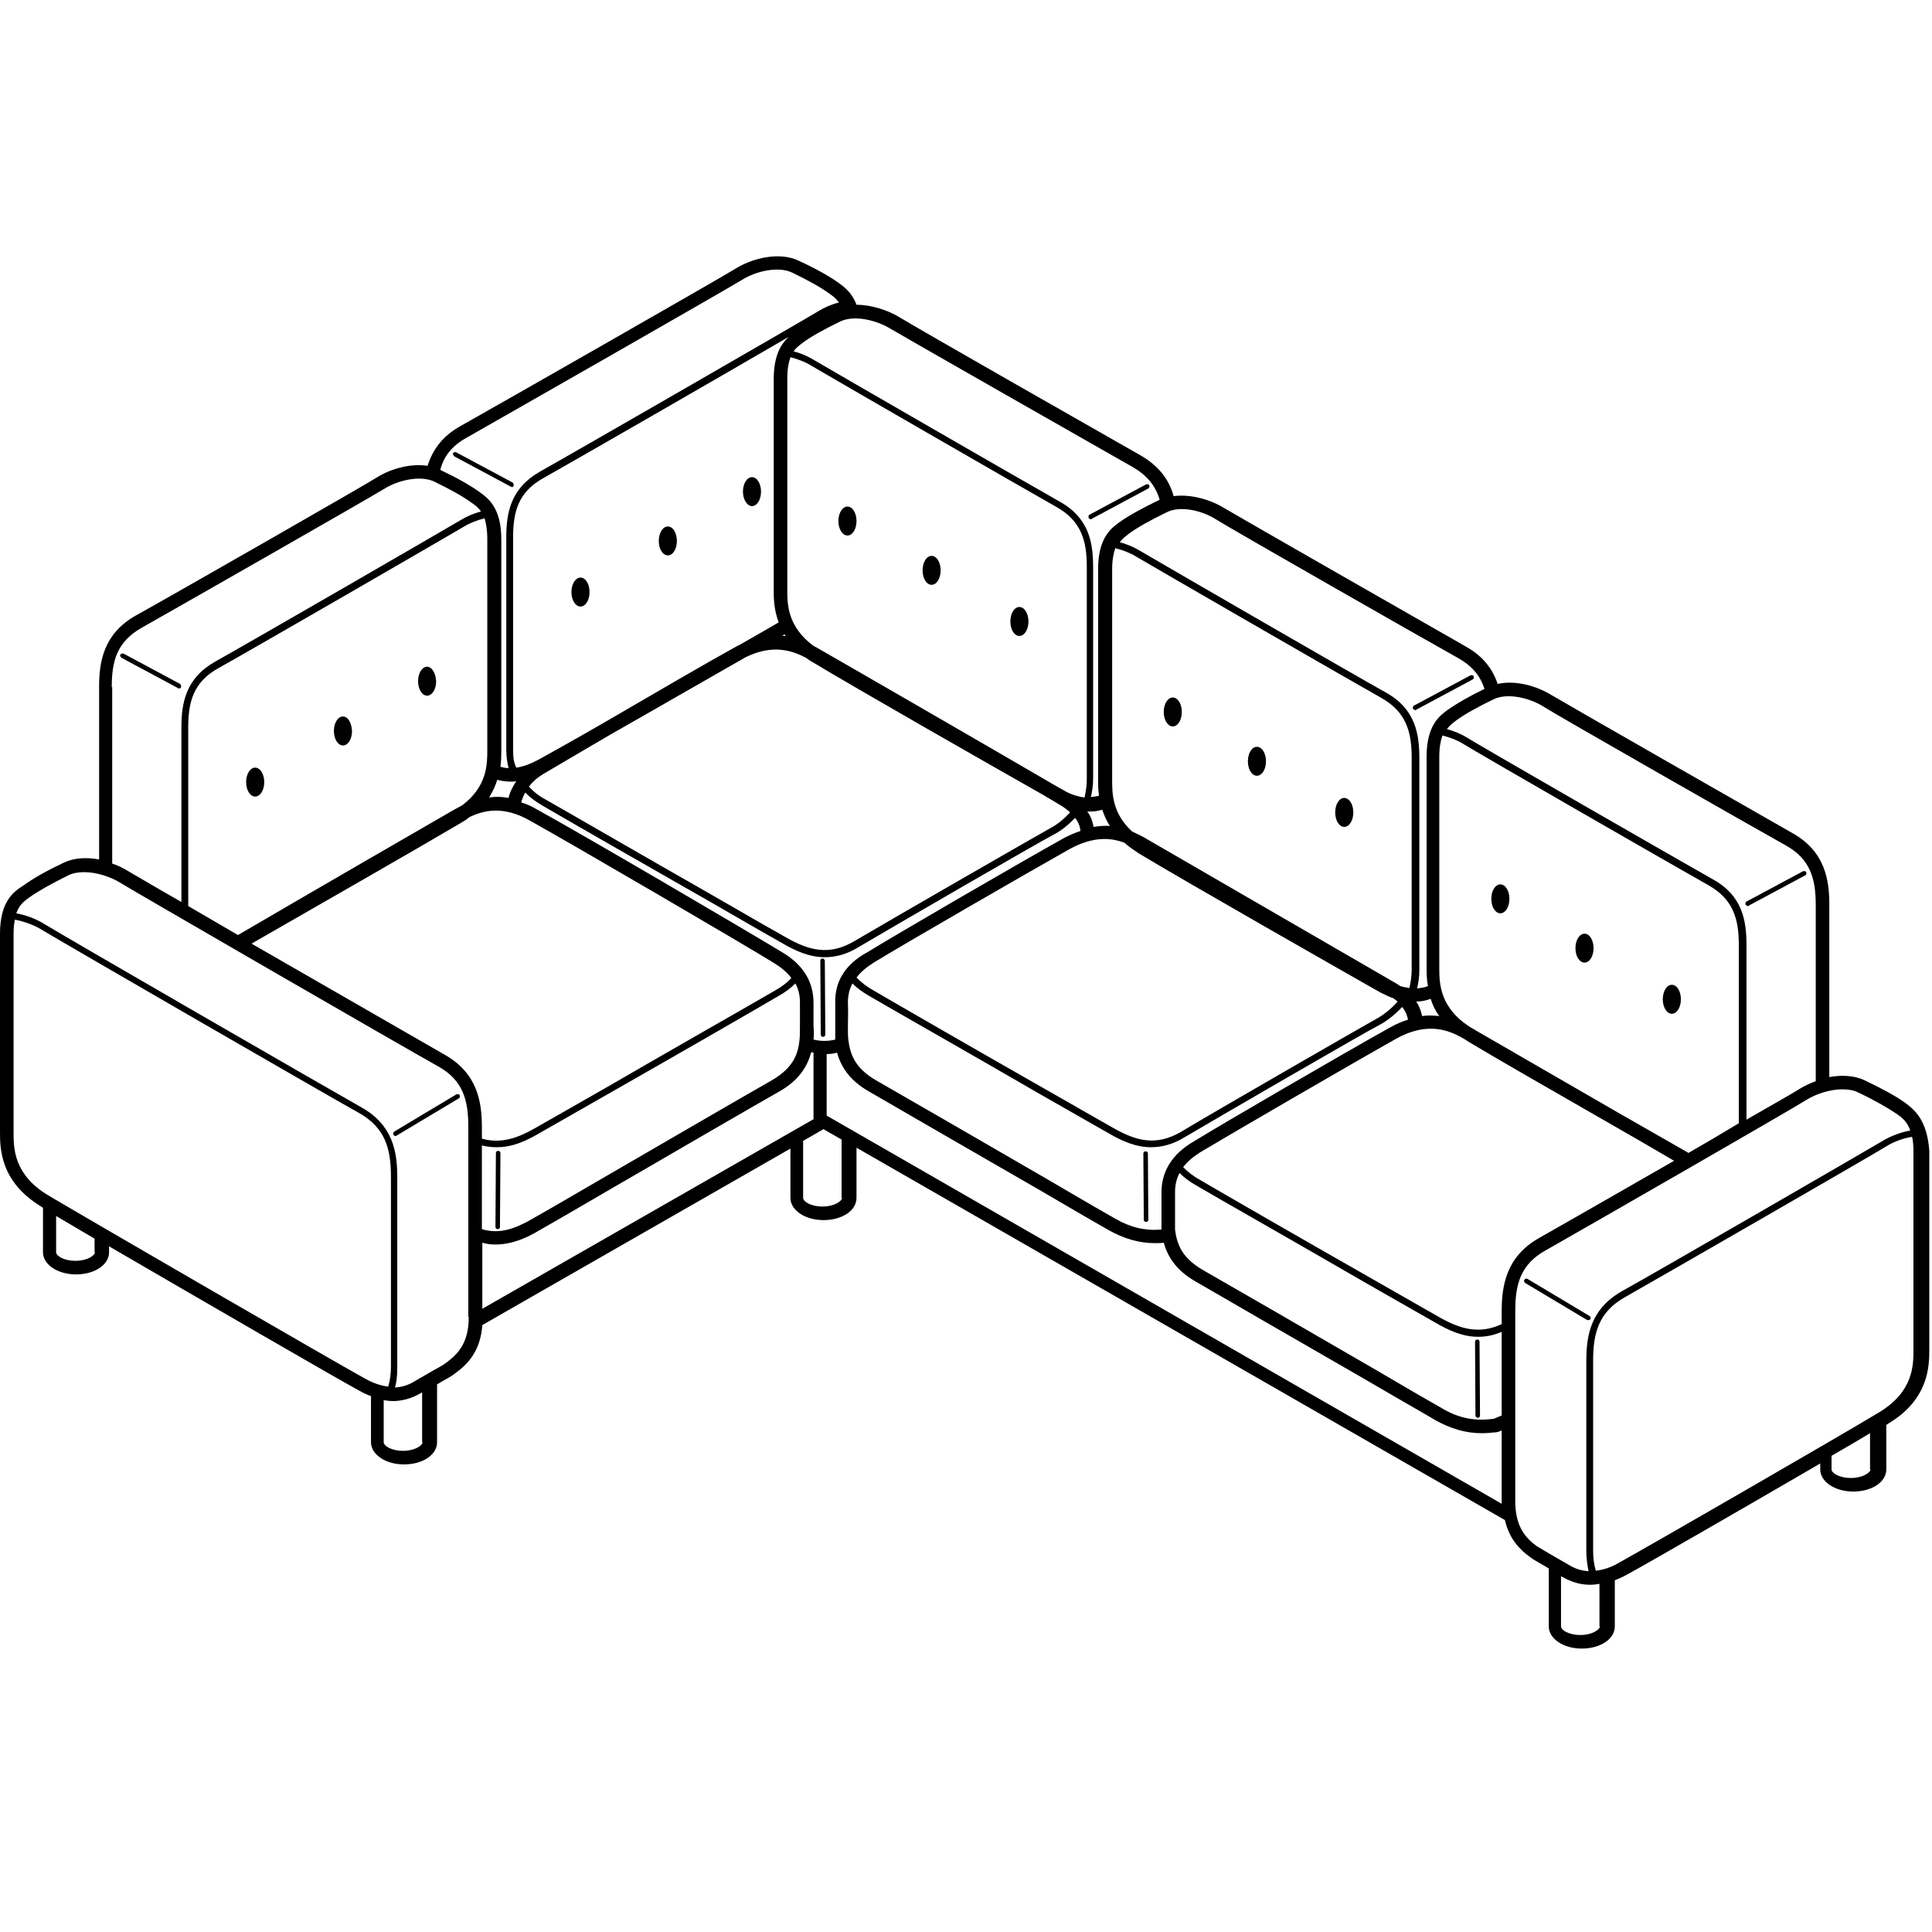 <?xml version="1.0" encoding="UTF-8"?>
<svg width="40px" height="40px" viewBox="0 0 40 40" version="1.1" xmlns="http://www.w3.org/2000/svg" xmlns:xlink="http://www.w3.org/1999/xlink">
    <title>Category Icon/category-ugol</title>
    <g id="Category-Icon/category-ugol" stroke="none" stroke-width="1" fill="none" fill-rule="evenodd">
        <g id="category-ugol" transform="translate(0, 5.307)" fill="#000000" fill-rule="nonzero">
            <path d="M15.569,5.171 C15.672,5.171 15.756,5.04 15.756,4.872 C15.756,4.703 15.672,4.572 15.569,4.572 C15.466,4.572 15.382,4.703 15.382,4.872 C15.382,5.031 15.466,5.171 15.569,5.171 Z" id="Path"></path>
            <path d="M13.827,6.192 C13.93,6.192 14.014,6.061 14.014,5.893 C14.014,5.724 13.93,5.593 13.827,5.593 C13.724,5.593 13.639,5.724 13.639,5.893 C13.639,6.061 13.724,6.192 13.827,6.192 Z" id="Path"></path>
            <path d="M12.019,7.251 C12.122,7.251 12.206,7.12 12.206,6.951 C12.206,6.783 12.122,6.651 12.019,6.651 C11.916,6.651 11.831,6.783 11.831,6.951 C11.831,7.12 11.916,7.251 12.019,7.251 Z" id="Path"></path>
            <path d="M9.405,4.141 L10.576,4.769 C10.585,4.769 10.595,4.778 10.595,4.778 C10.614,4.778 10.632,4.769 10.632,4.75 C10.642,4.731 10.632,4.703 10.614,4.684 L9.443,4.057 C9.424,4.047 9.396,4.057 9.377,4.075 C9.377,4.094 9.386,4.122 9.405,4.141 Z" id="Path"></path>
            <path d="M30.595,24.047 C30.623,24.047 30.642,24.028 30.642,24 L30.632,22.473 C30.632,22.445 30.614,22.427 30.585,22.427 C30.557,22.427 30.539,22.445 30.539,22.473 L30.548,24 C30.548,24.019 30.567,24.047 30.595,24.047 Z" id="Path"></path>
            <path d="M17.03,14.539 C17.002,14.539 16.984,14.558 16.984,14.586 L16.993,16.113 C16.993,16.141 17.012,16.16 17.04,16.16 C17.068,16.16 17.087,16.141 17.087,16.113 L17.077,14.586 C17.077,14.567 17.059,14.539 17.03,14.539 Z" id="Path"></path>
            <path d="M23.719,18.53 C23.691,18.53 23.672,18.548 23.672,18.576 L23.681,19.944 C23.681,19.972 23.7,19.991 23.728,19.991 C23.756,19.991 23.775,19.972 23.775,19.944 L23.766,18.576 C23.766,18.548 23.747,18.53 23.719,18.53 Z" id="Path"></path>
            <path d="M32.89,22.024 C32.909,22.024 32.918,22.014 32.927,22.005 C32.937,21.986 32.937,21.958 32.909,21.939 L31.625,21.171 C31.607,21.162 31.578,21.162 31.56,21.19 C31.55,21.209 31.55,21.237 31.578,21.256 L32.862,22.024 C32.871,22.024 32.881,22.024 32.89,22.024 Z" id="Path"></path>
            <path d="M36.187,13.452 C36.197,13.452 36.206,13.452 36.206,13.443 L37.377,12.815 C37.396,12.806 37.405,12.778 37.396,12.75 C37.386,12.731 37.358,12.722 37.33,12.731 L36.159,13.359 C36.141,13.368 36.131,13.396 36.141,13.424 C36.159,13.443 36.178,13.452 36.187,13.452 Z" id="Path"></path>
            <path d="M29.302,9.396 C29.311,9.396 29.321,9.396 29.321,9.387 L30.492,8.759 C30.511,8.75 30.52,8.722 30.511,8.694 C30.501,8.675 30.473,8.665 30.445,8.675 L29.274,9.302 C29.255,9.312 29.246,9.34 29.255,9.368 C29.274,9.387 29.293,9.396 29.302,9.396 Z" id="Path"></path>
            <path d="M22.585,5.443 C22.595,5.443 22.604,5.443 22.604,5.434 L23.775,4.806 C23.794,4.797 23.803,4.769 23.794,4.74 C23.785,4.722 23.756,4.712 23.728,4.722 L22.557,5.349 C22.539,5.359 22.529,5.387 22.539,5.415 C22.548,5.434 22.567,5.443 22.585,5.443 Z" id="Path"></path>
            <path d="M39.447,17.527 C39.251,17.387 38.979,17.237 38.604,17.059 C38.389,16.956 38.117,16.947 37.874,16.993 L37.874,13.415 C37.874,12.9 37.78,12.319 37.115,11.944 C36.356,11.513 32.393,9.246 32.112,9.078 C31.822,8.9 31.382,8.769 31.007,8.853 C30.895,8.516 30.679,8.263 30.342,8.075 C29.583,7.644 25.621,5.377 25.34,5.209 C25.068,5.04 24.656,4.918 24.3,4.965 C24.197,4.6 23.972,4.328 23.616,4.122 C22.857,3.691 18.895,1.434 18.614,1.256 C18.379,1.115 18.042,1.003 17.733,1.003 C17.639,0.75 17.48,0.637 17.368,0.553 C17.171,0.413 16.909,0.263 16.543,0.094 C16.141,-0.103 15.578,0.038 15.232,0.253 C14.932,0.441 10.155,3.167 9.536,3.513 C9.18,3.71 8.965,3.982 8.852,4.338 C8.496,4.281 8.084,4.403 7.813,4.572 C7.532,4.75 3.569,7.017 2.81,7.438 C2.145,7.813 2.052,8.394 2.052,8.909 L2.052,12.487 C1.799,12.441 1.536,12.45 1.321,12.553 C0.946,12.731 0.684,12.881 0.478,13.031 C0.281,13.153 0,13.359 0,14.024 L0,18.127 C0,18.464 0,19.157 0.852,19.673 C0.862,19.682 0.881,19.691 0.89,19.701 L0.89,20.619 C0.89,20.872 1.19,21.078 1.574,21.078 C1.958,21.078 2.258,20.881 2.258,20.619 L2.258,20.497 C4.094,21.565 6.97,23.232 7.438,23.485 C7.522,23.532 7.597,23.569 7.681,23.598 L7.681,24.553 C7.681,24.806 7.981,25.012 8.365,25.012 C8.749,25.012 9.049,24.815 9.049,24.553 L9.049,23.354 C9.087,23.335 9.115,23.317 9.143,23.298 C9.265,23.232 9.349,23.185 9.433,23.12 C9.677,22.942 9.948,22.67 9.986,22.127 L16.365,18.473 L16.365,19.495 C16.365,19.747 16.665,19.954 17.049,19.954 C17.433,19.954 17.733,19.757 17.733,19.495 L17.733,18.455 L31.157,26.164 C31.251,26.567 31.475,26.783 31.681,26.932 C31.766,26.998 31.85,27.036 31.972,27.11 C32,27.129 32.037,27.148 32.066,27.167 L32.066,28.366 C32.066,28.619 32.365,28.825 32.749,28.825 C33.133,28.825 33.433,28.628 33.433,28.366 L33.433,27.41 C33.508,27.382 33.593,27.345 33.677,27.298 C34.126,27.054 36.187,25.865 37.686,24.993 L37.686,25.115 C37.686,25.368 37.986,25.574 38.37,25.574 C38.754,25.574 39.054,25.377 39.054,25.115 L39.054,24.197 C39.063,24.188 39.082,24.178 39.091,24.169 C39.944,23.663 39.944,22.961 39.944,22.623 L39.944,18.52 C39.897,17.855 39.616,17.658 39.447,17.527 Z M31.953,9.321 C32.262,9.518 36.319,11.832 36.974,12.197 C37.48,12.478 37.593,12.89 37.593,13.424 L37.593,17.078 C37.471,17.124 37.368,17.171 37.274,17.228 C37.19,17.284 36.749,17.537 36.159,17.874 L36.159,14.258 C36.159,13.752 36.075,13.237 35.466,12.9 C34.801,12.525 30.66,10.146 30.379,9.968 C30.258,9.893 30.108,9.827 29.958,9.79 C30.014,9.705 30.089,9.658 30.145,9.612 C30.323,9.48 30.576,9.34 30.923,9.171 C31.213,9.031 31.672,9.143 31.953,9.321 Z M24.047,19.382 C24.047,19.598 24.047,19.747 24.047,19.85 C24.047,19.972 24.047,20.057 24.047,20.15 C23.7,20.178 23.4,20.103 23.091,19.925 C22.988,19.869 22.389,19.523 21.639,19.082 C20.365,18.342 18.642,17.349 18.136,17.059 C17.686,16.797 17.602,16.506 17.564,16.225 C17.555,16.141 17.555,16.066 17.555,15.925 C17.555,15.813 17.564,15.673 17.555,15.448 C17.555,15.307 17.583,15.176 17.649,15.054 C17.742,15.148 17.855,15.232 17.986,15.307 C18.482,15.598 20.215,16.581 21.489,17.321 C22.248,17.752 22.848,18.099 22.951,18.155 C23.222,18.314 23.513,18.445 23.831,18.445 C24.047,18.445 24.281,18.389 24.525,18.239 C25.19,17.846 28.244,16.075 28.571,15.907 C28.731,15.822 28.899,15.682 29.03,15.541 C29.105,15.635 29.133,15.719 29.152,15.804 C29.03,15.841 28.899,15.897 28.768,15.972 C27.859,16.478 25.311,17.958 24.703,18.333 C24.272,18.586 24.047,18.942 24.047,19.382 Z M17.293,15.448 C17.293,15.663 17.293,15.813 17.293,15.916 C17.293,16.038 17.293,16.122 17.293,16.216 C17.143,16.253 16.993,16.253 16.843,16.216 C16.852,16.132 16.852,16.047 16.843,15.925 C16.843,15.822 16.843,15.673 16.843,15.457 C16.843,15.017 16.628,14.661 16.178,14.399 C15.532,14.005 12.019,11.944 11.11,11.448 C10.998,11.382 10.895,11.335 10.792,11.307 C10.81,11.232 10.838,11.167 10.876,11.101 C10.97,11.204 11.091,11.288 11.232,11.373 C11.728,11.663 13.443,12.647 14.726,13.377 C15.485,13.818 16.094,14.164 16.197,14.221 C16.468,14.38 16.759,14.511 17.077,14.511 C17.293,14.511 17.527,14.455 17.77,14.305 C18.436,13.911 21.489,12.141 21.817,11.972 C21.977,11.888 22.126,11.766 22.258,11.626 C22.333,11.719 22.361,11.813 22.37,11.897 C22.258,11.935 22.145,11.982 22.023,12.047 C21.115,12.553 18.567,14.033 17.958,14.408 C17.508,14.651 17.283,15.007 17.293,15.448 Z M10.295,10.839 C10.379,10.858 10.473,10.876 10.567,10.876 C10.604,10.876 10.642,10.876 10.689,10.867 C10.614,10.979 10.557,11.092 10.529,11.213 C10.379,11.185 10.248,11.185 10.126,11.204 C10.201,11.082 10.258,10.961 10.295,10.839 Z M10.623,10.211 L10.623,5.827 C10.623,5.293 10.726,4.881 11.251,4.591 C11.803,4.281 14.913,2.492 16.328,1.668 C16.178,1.808 16.019,2.043 16.019,2.539 L16.019,6.904 C16.019,7.064 16.019,7.307 16.122,7.579 C15.878,7.719 15.607,7.879 15.307,8.047 C15.279,8.057 15.251,8.075 15.232,8.085 C14.67,8.394 13.48,9.087 12.515,9.649 C11.85,10.033 11.326,10.324 11.138,10.427 C10.979,10.511 10.829,10.567 10.689,10.586 C10.632,10.473 10.623,10.352 10.623,10.211 Z M22.979,11.794 C22.876,11.785 22.763,11.794 22.642,11.813 C22.623,11.719 22.595,11.607 22.511,11.495 C22.529,11.495 22.539,11.495 22.557,11.495 C22.651,11.495 22.735,11.485 22.82,11.457 C22.857,11.56 22.904,11.682 22.979,11.794 Z M23.026,10.848 L23.026,6.483 C23.026,6.286 23.054,6.146 23.091,6.043 C23.241,6.08 23.391,6.136 23.513,6.211 C23.794,6.38 27.934,8.769 28.6,9.143 C29.115,9.434 29.227,9.846 29.227,10.38 L29.227,14.764 C29.227,14.904 29.208,15.026 29.18,15.148 C29.115,15.139 29.059,15.129 28.993,15.11 C28.946,15.082 28.899,15.045 28.843,15.017 C28.843,15.017 24.019,12.225 23.747,12.066 C23.672,12.019 23.56,11.963 23.438,11.907 C23.026,11.532 23.026,11.11 23.026,10.848 Z M29.799,15.729 C29.686,15.719 29.574,15.71 29.443,15.729 C29.424,15.644 29.396,15.541 29.321,15.429 C29.424,15.429 29.518,15.41 29.621,15.373 C29.658,15.495 29.714,15.616 29.799,15.729 Z M23.279,12.141 C23.363,12.216 23.457,12.281 23.569,12.356 C24.496,12.918 28,14.914 28.581,15.242 C28.674,15.288 28.768,15.335 28.852,15.363 C28.881,15.382 28.909,15.41 28.937,15.429 C28.815,15.569 28.665,15.691 28.515,15.776 C28.197,15.954 25.133,17.715 24.468,18.117 C23.934,18.436 23.513,18.314 23.026,18.033 C22.923,17.977 22.323,17.63 21.564,17.199 C20.281,16.469 18.557,15.476 18.061,15.185 C17.93,15.11 17.827,15.026 17.733,14.932 C17.817,14.82 17.939,14.717 18.089,14.623 C18.698,14.249 21.246,12.778 22.145,12.272 C22.642,12 23.007,12.038 23.279,12.141 Z M11.297,10.689 C11.532,10.548 12.047,10.249 12.637,9.902 C13.48,9.424 14.548,8.806 15.438,8.3 C16.009,8.019 16.412,8.169 16.684,8.31 C16.731,8.347 16.787,8.384 16.843,8.413 C17.677,8.918 20.581,10.576 21.593,11.148 C21.78,11.26 21.892,11.326 21.892,11.326 C22.005,11.391 22.089,11.448 22.155,11.513 C22.033,11.644 21.892,11.766 21.742,11.841 C21.424,12.019 18.361,13.78 17.696,14.174 C17.162,14.492 16.74,14.37 16.253,14.089 C16.15,14.033 15.541,13.687 14.782,13.246 C13.499,12.516 11.785,11.523 11.288,11.242 C11.148,11.167 11.035,11.073 10.951,10.979 C11.035,10.867 11.148,10.773 11.297,10.689 Z M16.268,7.864 C16.248,7.864 16.218,7.854 16.198,7.854 C16.218,7.844 16.228,7.834 16.248,7.824 C16.248,7.844 16.258,7.854 16.268,7.864 Z M22.501,10.82 C22.501,10.961 22.482,11.082 22.454,11.204 C22.314,11.185 22.155,11.139 22.005,11.045 C21.948,11.017 21.855,10.961 21.742,10.895 C20.684,10.277 17.18,8.253 16.946,8.122 C16.918,8.103 16.881,8.085 16.843,8.066 C16.3,7.663 16.3,7.195 16.3,6.904 L16.3,2.53 C16.3,2.333 16.328,2.192 16.365,2.089 C16.515,2.127 16.665,2.183 16.787,2.258 C17.068,2.427 21.208,4.815 21.874,5.19 C22.389,5.48 22.501,5.893 22.501,6.427 L22.501,10.82 L22.501,10.82 Z M10.089,5.855 L10.089,10.221 C10.089,10.511 10.089,10.97 9.574,11.363 C9.499,11.401 9.443,11.438 9.386,11.466 C9.171,11.588 6.239,13.284 4.927,14.052 C4.553,13.836 4.206,13.63 3.897,13.452 L3.897,9.761 C3.897,9.228 4,8.815 4.525,8.525 C5.199,8.15 9.33,5.761 9.611,5.593 C9.733,5.518 9.883,5.462 10.033,5.424 C10.061,5.518 10.089,5.658 10.089,5.855 Z M9.546,11.729 C9.611,11.691 9.667,11.654 9.724,11.607 C10.005,11.476 10.407,11.363 10.97,11.682 C11.878,12.188 15.391,14.239 16.028,14.633 C16.178,14.726 16.3,14.829 16.384,14.942 C16.3,15.036 16.187,15.12 16.056,15.195 C15.56,15.485 13.827,16.469 12.553,17.209 C11.794,17.64 11.194,17.986 11.091,18.043 C10.763,18.23 10.398,18.389 9.977,18.267 L9.977,18.033 C9.977,17.499 9.883,16.909 9.199,16.525 C8.824,16.31 6.885,15.195 5.208,14.23 C6.501,13.49 8.834,12.15 9.546,11.729 Z M10.286,18.445 C10.614,18.445 10.895,18.314 11.166,18.155 C11.269,18.099 11.869,17.752 12.628,17.321 C13.911,16.591 15.635,15.598 16.131,15.307 C16.262,15.232 16.375,15.148 16.468,15.054 C16.534,15.176 16.562,15.307 16.562,15.448 C16.562,15.663 16.562,15.813 16.562,15.925 C16.562,16.057 16.562,16.132 16.553,16.225 C16.525,16.506 16.431,16.797 15.981,17.059 C15.485,17.34 13.789,18.324 12.515,19.064 C11.747,19.513 11.129,19.869 11.026,19.925 C10.67,20.132 10.342,20.253 9.977,20.141 L9.977,18.408 C10.089,18.436 10.192,18.445 10.286,18.445 Z M10.258,20.459 C10.604,20.459 10.913,20.319 11.176,20.16 C11.279,20.103 11.897,19.747 12.665,19.298 C13.939,18.558 15.635,17.574 16.131,17.293 C16.562,17.05 16.721,16.75 16.796,16.478 C16.815,16.478 16.824,16.487 16.843,16.487 L16.843,17.865 L9.986,21.79 L9.986,20.422 C10.08,20.45 10.164,20.459 10.258,20.459 Z M24.328,19.85 C24.328,19.738 24.328,19.598 24.328,19.373 C24.328,19.232 24.356,19.101 24.422,18.979 C24.515,19.073 24.628,19.157 24.759,19.232 C25.255,19.523 26.988,20.506 28.262,21.246 C29.021,21.677 29.621,22.024 29.724,22.08 C29.995,22.239 30.286,22.37 30.604,22.37 C30.754,22.37 30.923,22.342 31.091,22.267 L31.091,24 C31.016,24.028 30.951,24.057 30.932,24.066 C30.539,24.122 30.201,24.057 29.855,23.85 C29.752,23.794 29.152,23.448 28.403,23.007 C27.129,22.267 25.405,21.274 24.899,20.984 C24.45,20.722 24.365,20.431 24.328,20.15 C24.328,20.057 24.328,19.982 24.328,19.85 Z M31.091,21.836 L31.091,22.108 C30.623,22.324 30.23,22.211 29.789,21.958 C29.686,21.902 29.087,21.555 28.328,21.124 C27.044,20.394 25.321,19.401 24.824,19.11 C24.693,19.036 24.59,18.951 24.496,18.858 C24.581,18.745 24.703,18.642 24.852,18.548 C25.461,18.183 28.009,16.703 28.909,16.197 C29.621,15.804 30.08,16.066 30.351,16.225 C30.361,16.235 30.379,16.244 30.407,16.263 C30.951,16.591 32.225,17.321 33.368,17.977 C33.845,18.249 34.295,18.511 34.66,18.726 C33.452,19.42 32.206,20.132 31.859,20.328 C31.185,20.712 31.091,21.312 31.091,21.836 Z M34.951,18.567 L34.951,18.558 C34.557,18.333 34.052,18.043 33.508,17.733 C32.272,17.021 30.885,16.216 30.557,16.028 C30.539,16.019 30.52,16 30.492,15.991 C29.799,15.579 29.799,15.045 29.799,14.726 L29.799,10.361 C29.799,10.164 29.827,10.024 29.864,9.921 C30.014,9.958 30.164,10.014 30.286,10.089 C30.567,10.267 34.707,12.647 35.372,13.021 C35.888,13.312 36,13.724 36,14.258 L36,17.949 C35.691,18.136 35.326,18.352 34.951,18.567 Z M25.171,5.443 C25.48,5.64 29.536,7.954 30.192,8.319 C30.473,8.478 30.642,8.675 30.735,8.956 C30.407,9.115 30.164,9.256 29.977,9.387 C29.808,9.509 29.536,9.705 29.536,10.361 L29.536,14.726 C29.536,14.829 29.536,14.961 29.564,15.11 C29.489,15.139 29.415,15.148 29.34,15.157 C29.368,15.036 29.386,14.914 29.386,14.773 L29.386,10.389 C29.386,9.883 29.302,9.368 28.693,9.031 C28.019,8.656 23.888,6.267 23.607,6.099 C23.485,6.024 23.335,5.958 23.185,5.921 C23.241,5.836 23.316,5.79 23.372,5.743 C23.55,5.612 23.803,5.471 24.15,5.302 C24.431,5.153 24.89,5.265 25.171,5.443 Z M23.457,4.366 C23.747,4.534 23.925,4.75 24.009,5.04 C23.644,5.218 23.382,5.359 23.185,5.499 C23.016,5.621 22.735,5.818 22.735,6.473 L22.735,10.839 C22.735,10.923 22.735,11.045 22.754,11.167 C22.698,11.185 22.642,11.185 22.585,11.195 C22.614,11.073 22.632,10.951 22.632,10.811 L22.632,6.436 C22.632,5.93 22.548,5.415 21.939,5.078 C21.274,4.703 17.133,2.314 16.852,2.146 C16.731,2.071 16.581,2.005 16.431,1.968 C16.487,1.883 16.562,1.836 16.618,1.79 C16.796,1.658 17.049,1.518 17.396,1.349 C17.686,1.209 18.145,1.321 18.436,1.499 C18.754,1.687 22.81,4 23.457,4.366 Z M9.658,3.757 C10.304,3.391 15.044,0.684 15.363,0.487 C15.644,0.309 16.112,0.197 16.403,0.338 C16.749,0.506 17.002,0.647 17.18,0.778 C17.246,0.825 17.311,0.872 17.368,0.956 C17.218,0.993 17.068,1.059 16.946,1.134 C16.674,1.302 11.878,4.066 11.176,4.459 C10.567,4.806 10.482,5.321 10.482,5.818 L10.482,10.211 C10.482,10.352 10.501,10.483 10.529,10.595 C10.473,10.595 10.417,10.586 10.361,10.567 C10.379,10.436 10.379,10.314 10.379,10.221 L10.379,5.855 C10.379,5.199 10.098,5.003 9.93,4.881 C9.733,4.74 9.471,4.591 9.115,4.422 C9.19,4.131 9.368,3.916 9.658,3.757 Z M2.314,8.918 C2.314,8.384 2.417,7.982 2.932,7.691 C3.578,7.326 7.635,5.012 7.953,4.815 C8.234,4.637 8.703,4.525 8.993,4.665 C9.34,4.834 9.593,4.975 9.77,5.106 C9.836,5.153 9.902,5.199 9.958,5.284 C9.808,5.321 9.658,5.387 9.536,5.462 C9.255,5.63 5.124,8.019 4.45,8.394 C3.841,8.74 3.756,9.256 3.756,9.752 L3.756,13.368 C3.148,13.021 2.726,12.769 2.642,12.722 C2.548,12.665 2.436,12.609 2.323,12.572 L2.323,8.918 L2.314,8.918 Z M1.967,20.619 C1.967,20.684 1.808,20.797 1.564,20.797 C1.321,20.797 1.162,20.694 1.162,20.619 L1.162,19.869 C1.368,19.991 1.639,20.15 1.958,20.338 L1.958,20.619 L1.967,20.619 Z M0.993,19.438 C0.281,19.007 0.281,18.464 0.281,18.136 L0.281,14.033 C0.281,13.911 0.29,13.818 0.309,13.733 C0.496,13.771 0.684,13.836 0.843,13.93 C1.162,14.127 6.754,17.359 7.429,17.733 C7.981,18.043 8.094,18.483 8.094,19.054 L8.094,22.989 C8.094,23.139 8.075,23.279 8.037,23.401 C7.888,23.382 7.738,23.335 7.569,23.242 C6.923,22.886 1.892,19.972 0.993,19.438 Z M8.749,24.553 C8.749,24.619 8.59,24.731 8.347,24.731 C8.103,24.731 7.944,24.628 7.944,24.553 L7.944,23.682 C8.009,23.691 8.075,23.701 8.131,23.701 C8.328,23.701 8.525,23.644 8.703,23.541 C8.712,23.532 8.731,23.523 8.74,23.523 L8.74,24.553 L8.749,24.553 Z M9.705,21.958 C9.705,22.492 9.489,22.717 9.255,22.895 C9.18,22.951 9.115,22.989 8.993,23.054 C8.899,23.11 8.768,23.185 8.571,23.298 C8.45,23.373 8.319,23.41 8.178,23.42 C8.215,23.288 8.225,23.157 8.225,22.998 L8.225,19.064 C8.225,18.53 8.131,17.986 7.485,17.621 C6.82,17.246 1.218,14.014 0.909,13.818 C0.74,13.715 0.543,13.64 0.337,13.602 C0.403,13.415 0.515,13.34 0.618,13.265 C0.806,13.134 1.059,12.993 1.415,12.815 C1.508,12.769 1.621,12.75 1.742,12.75 C1.995,12.75 2.286,12.843 2.482,12.965 C2.801,13.162 8.393,16.394 9.068,16.769 C9.593,17.059 9.696,17.48 9.696,18.024 L9.696,21.958 L9.705,21.958 Z M17.433,19.495 C17.433,19.56 17.274,19.673 17.03,19.673 C16.787,19.673 16.628,19.569 16.628,19.495 L16.628,18.314 L17.049,18.071 L17.424,18.286 L17.424,19.495 L17.433,19.495 Z M17.115,17.79 L17.115,16.516 C17.19,16.516 17.265,16.506 17.33,16.487 C17.405,16.75 17.564,17.05 17.995,17.293 C18.492,17.584 20.215,18.576 21.499,19.317 C22.248,19.757 22.848,20.103 22.951,20.16 C23.269,20.338 23.578,20.431 23.916,20.431 C23.972,20.431 24.037,20.431 24.094,20.422 C24.169,20.684 24.328,20.984 24.759,21.228 C25.255,21.518 26.979,22.511 28.262,23.251 C29.012,23.691 29.611,24.028 29.714,24.094 C30.033,24.272 30.342,24.366 30.679,24.366 C30.773,24.366 30.876,24.356 30.97,24.347 C31.007,24.347 31.044,24.328 31.091,24.31 L31.091,25.78 C31.091,25.799 31.091,25.808 31.091,25.827 L17.115,17.79 Z M31.822,26.708 C31.588,26.539 31.372,26.305 31.372,25.771 L31.372,21.836 C31.372,21.293 31.475,20.872 32,20.581 C32.712,20.178 37.115,17.649 37.405,17.462 C37.602,17.34 37.892,17.246 38.145,17.246 C38.267,17.246 38.379,17.265 38.473,17.312 C38.829,17.48 39.082,17.63 39.279,17.761 C39.372,17.827 39.485,17.911 39.55,18.099 C39.354,18.136 39.148,18.211 38.979,18.314 C38.679,18.492 34.295,21.031 33.583,21.424 C32.937,21.79 32.843,22.333 32.843,22.867 L32.843,26.801 C32.843,26.951 32.862,27.092 32.89,27.223 C32.749,27.213 32.618,27.176 32.496,27.101 C32.3,26.989 32.169,26.914 32.075,26.858 C31.963,26.792 31.897,26.754 31.822,26.708 Z M33.124,28.366 C33.124,28.431 32.965,28.544 32.721,28.544 C32.478,28.544 32.319,28.441 32.319,28.366 L32.319,27.326 C32.328,27.335 32.347,27.345 32.356,27.345 C32.534,27.448 32.721,27.504 32.927,27.504 C32.993,27.504 33.049,27.495 33.115,27.485 L33.115,28.366 L33.124,28.366 Z M38.726,25.115 C38.726,25.181 38.567,25.293 38.323,25.293 C38.08,25.293 37.92,25.19 37.92,25.115 L37.92,24.834 C38.23,24.656 38.501,24.497 38.717,24.366 L38.717,25.115 L38.726,25.115 Z M39.616,22.633 C39.616,22.961 39.616,23.504 38.904,23.935 C37.986,24.487 34.117,26.717 33.508,27.054 C33.349,27.148 33.19,27.195 33.04,27.213 C33.002,27.092 32.984,26.951 32.984,26.801 L32.984,22.867 C32.984,22.295 33.096,21.855 33.649,21.546 C34.361,21.143 38.754,18.614 39.054,18.427 C39.204,18.333 39.4,18.258 39.588,18.23 C39.607,18.314 39.616,18.408 39.616,18.53 L39.616,22.633 L39.616,22.633 Z" id="Shape"></path>
            <path d="M24.281,9.733 C24.384,9.733 24.468,9.602 24.468,9.434 C24.468,9.265 24.384,9.134 24.281,9.134 C24.178,9.134 24.094,9.265 24.094,9.434 C24.094,9.602 24.178,9.733 24.281,9.733 Z" id="Path"></path>
            <path d="M26.023,10.754 C26.126,10.754 26.211,10.623 26.211,10.455 C26.211,10.286 26.126,10.155 26.023,10.155 C25.92,10.155 25.836,10.286 25.836,10.455 C25.836,10.623 25.92,10.754 26.023,10.754 Z" id="Path"></path>
            <path d="M27.831,11.813 C27.934,11.813 28.019,11.682 28.019,11.513 C28.019,11.345 27.934,11.213 27.831,11.213 C27.728,11.213 27.644,11.345 27.644,11.513 C27.644,11.682 27.728,11.813 27.831,11.813 Z" id="Path"></path>
            <path d="M31.063,13.003 C30.96,13.003 30.876,13.134 30.876,13.302 C30.876,13.471 30.96,13.602 31.063,13.602 C31.166,13.602 31.251,13.471 31.251,13.302 C31.251,13.134 31.166,13.003 31.063,13.003 Z" id="Path"></path>
            <path d="M32.806,14.024 C32.703,14.024 32.618,14.155 32.618,14.324 C32.618,14.492 32.703,14.623 32.806,14.623 C32.909,14.623 32.993,14.492 32.993,14.324 C32.993,14.155 32.909,14.024 32.806,14.024 Z" id="Path"></path>
            <path d="M34.614,15.082 C34.511,15.082 34.426,15.213 34.426,15.382 C34.426,15.551 34.511,15.682 34.614,15.682 C34.717,15.682 34.801,15.551 34.801,15.382 C34.801,15.213 34.717,15.082 34.614,15.082 Z" id="Path"></path>
            <path d="M17.546,5.181 C17.443,5.181 17.358,5.312 17.358,5.48 C17.358,5.649 17.443,5.78 17.546,5.78 C17.649,5.78 17.733,5.649 17.733,5.48 C17.733,5.312 17.649,5.181 17.546,5.181 Z" id="Path"></path>
            <path d="M19.288,6.202 C19.185,6.202 19.101,6.333 19.101,6.502 C19.101,6.67 19.185,6.801 19.288,6.801 C19.391,6.801 19.475,6.67 19.475,6.502 C19.475,6.333 19.391,6.202 19.288,6.202 Z" id="Path"></path>
            <path d="M21.105,7.26 C21.002,7.26 20.918,7.391 20.918,7.56 C20.918,7.729 21.002,7.86 21.105,7.86 C21.208,7.86 21.293,7.729 21.293,7.56 C21.293,7.391 21.208,7.26 21.105,7.26 Z" id="Path"></path>
            <path d="M10.304,20.141 C10.333,20.141 10.351,20.122 10.351,20.094 L10.361,18.567 C10.361,18.539 10.342,18.52 10.314,18.52 C10.286,18.52 10.267,18.539 10.267,18.567 L10.258,20.094 C10.258,20.122 10.276,20.141 10.304,20.141 Z" id="Path"></path>
            <path d="M8.15,18.192 C8.159,18.211 8.178,18.211 8.187,18.211 C8.197,18.211 8.206,18.211 8.215,18.202 L9.499,17.434 C9.518,17.424 9.527,17.396 9.518,17.368 C9.508,17.349 9.471,17.34 9.452,17.349 L8.169,18.117 C8.141,18.136 8.131,18.164 8.15,18.192 Z" id="Path"></path>
            <path d="M3.71,8.947 C3.728,8.947 3.747,8.937 3.747,8.918 C3.756,8.9 3.747,8.872 3.728,8.853 L2.557,8.225 C2.539,8.216 2.511,8.225 2.492,8.244 C2.482,8.263 2.492,8.291 2.511,8.31 L3.681,8.937 C3.691,8.947 3.7,8.947 3.71,8.947 Z" id="Path"></path>
            <path d="M8.843,8.497 C8.74,8.497 8.656,8.628 8.656,8.797 C8.656,8.965 8.74,9.096 8.843,9.096 C8.946,9.096 9.03,8.965 9.03,8.797 C9.021,8.637 8.946,8.497 8.843,8.497 Z" id="Path"></path>
            <path d="M7.101,9.527 C6.998,9.527 6.913,9.658 6.913,9.827 C6.913,9.996 6.998,10.127 7.101,10.127 C7.204,10.127 7.288,9.996 7.288,9.827 C7.279,9.658 7.204,9.527 7.101,9.527 Z" id="Path"></path>
            <path d="M5.283,10.586 C5.18,10.586 5.096,10.717 5.096,10.886 C5.096,11.054 5.18,11.185 5.283,11.185 C5.386,11.185 5.471,11.054 5.471,10.886 C5.471,10.717 5.386,10.586 5.283,10.586 Z" id="Path"></path>
        </g>
    </g>
</svg>